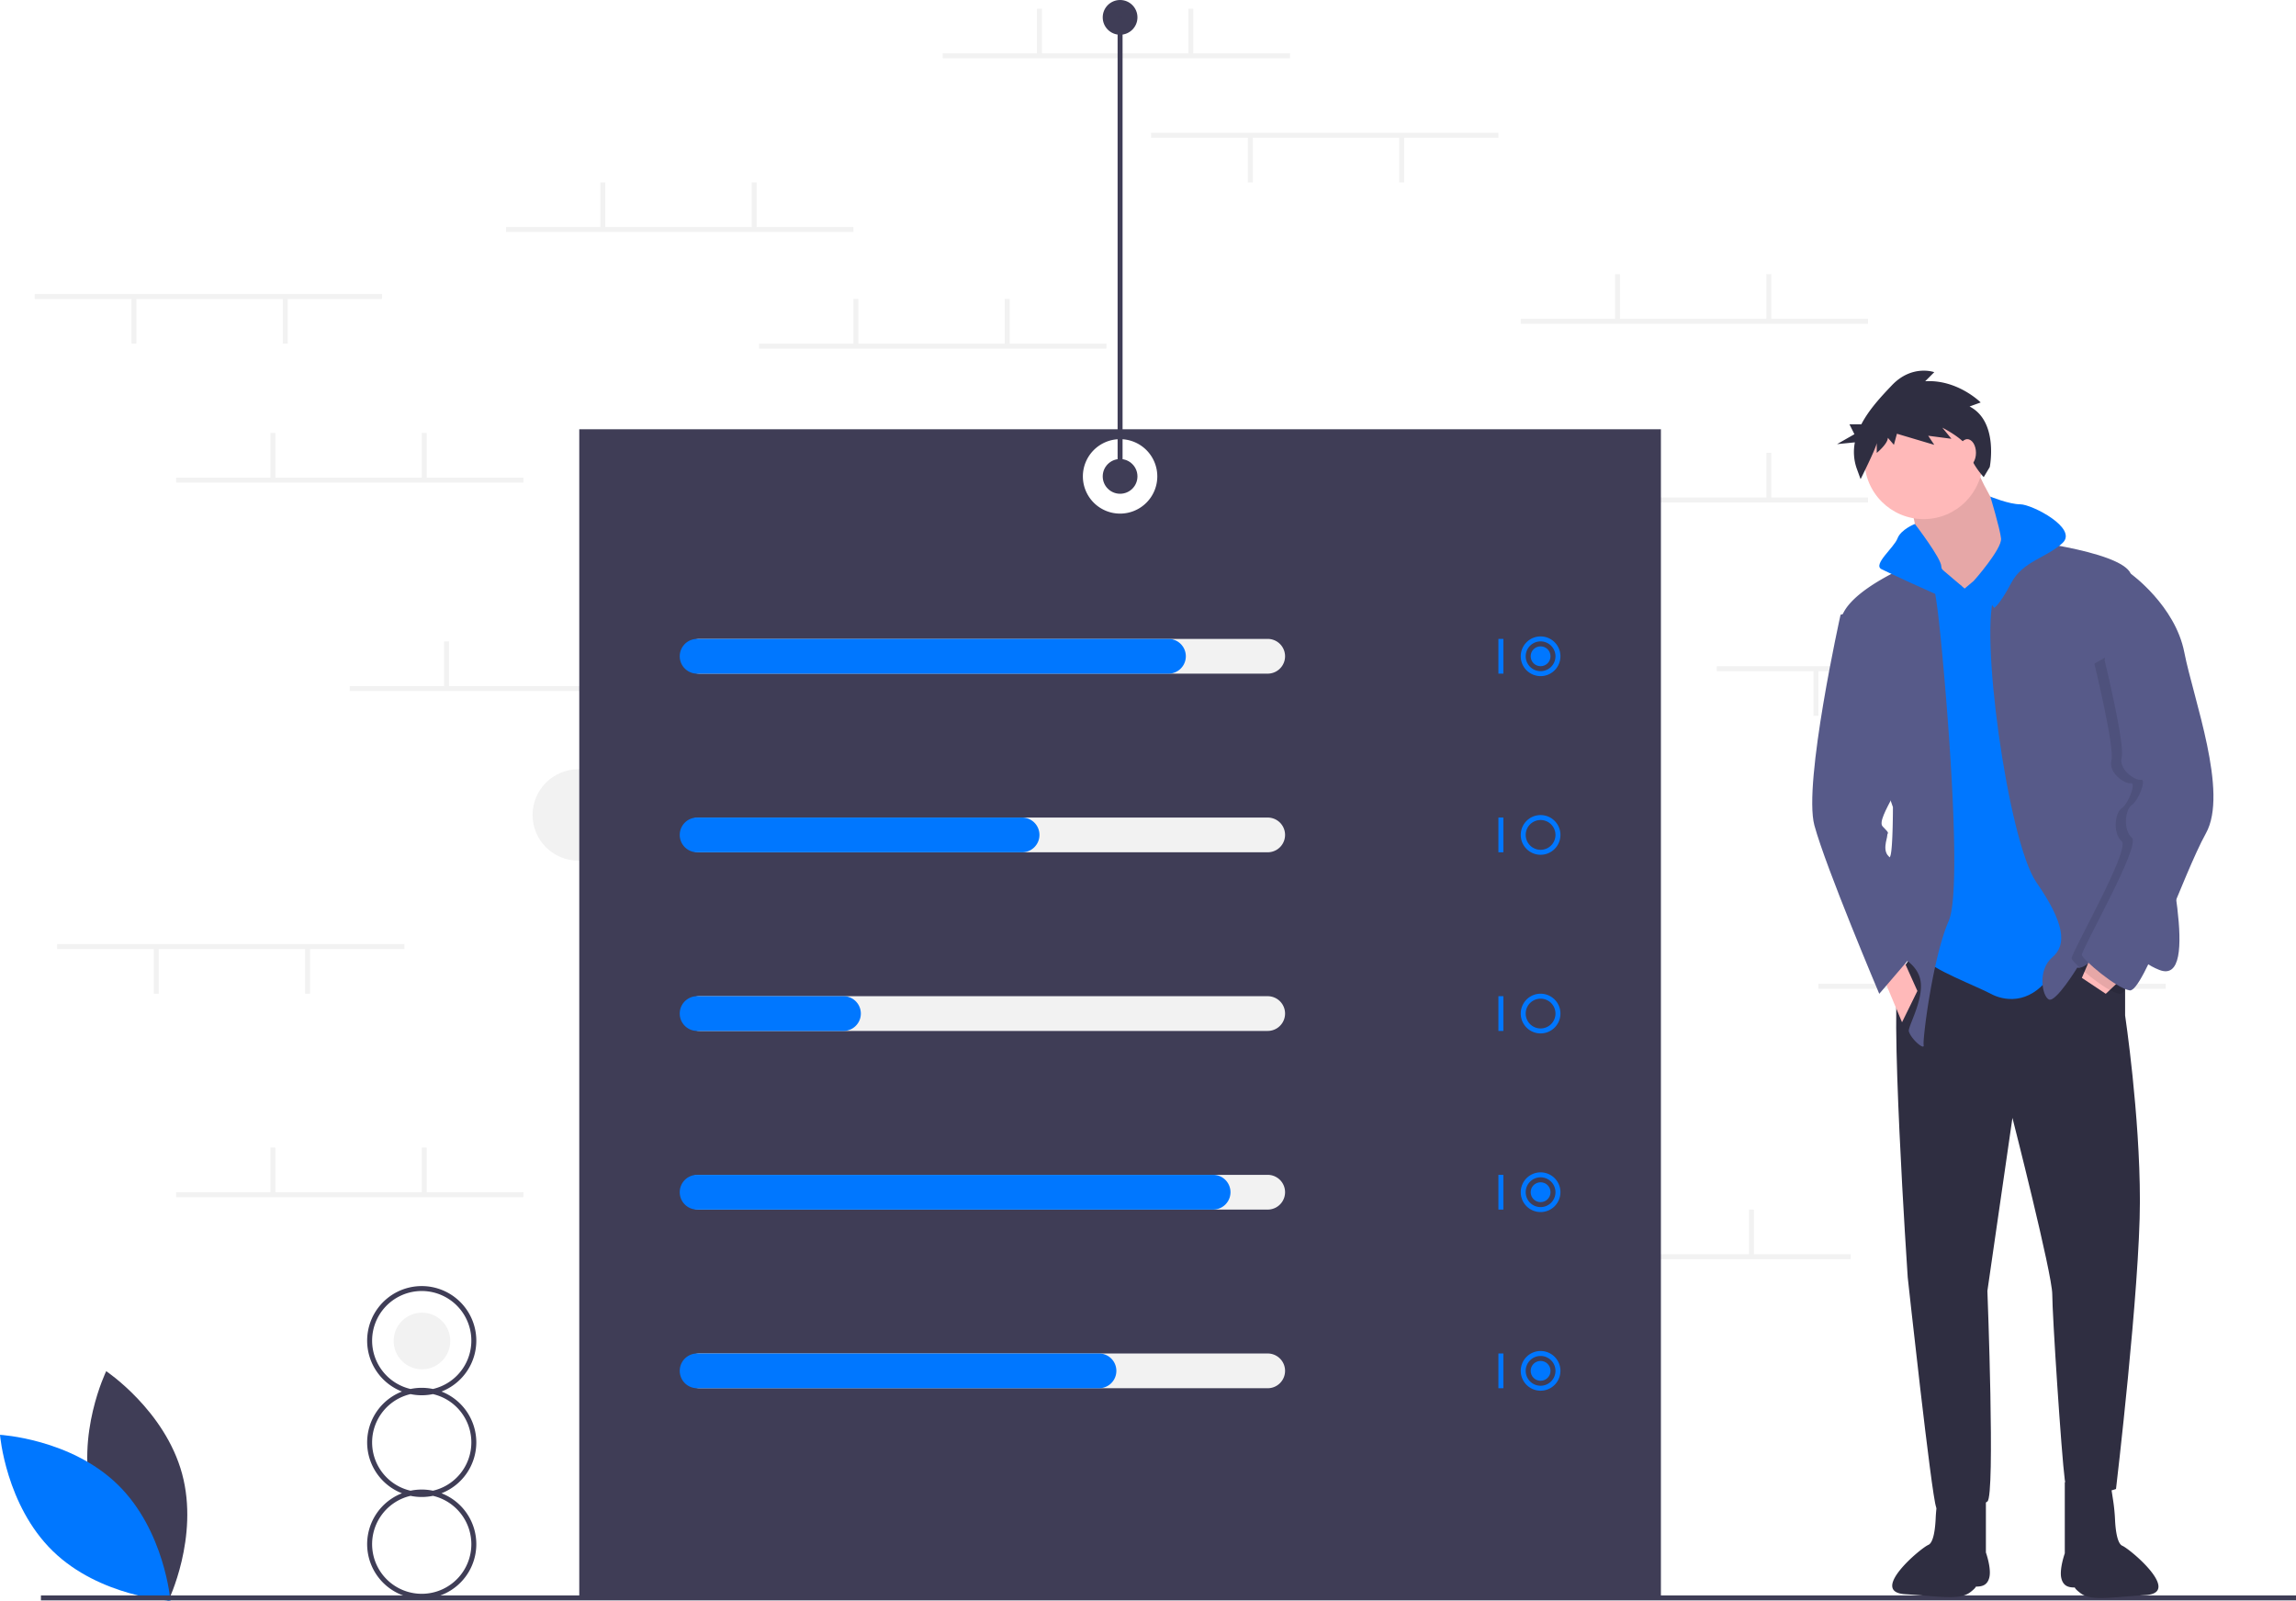 <svg xmlns="http://www.w3.org/2000/svg" id="a2942aa7-bf0d-42c0-bc52-bf4c952347c5" width="925.497" height="645.184" data-name="Layer 1" viewBox="0 0 925.497 645.184"><title>percentages</title><circle cx="233.088" cy="328.457" r="18.409" fill="#f2f2f2"/><circle cx="170.088" cy="540.457" r="11.409" fill="#f2f2f2"/><rect width="140" height="2" x="379.997" y="21.5" fill="#f2f2f2"/><rect width="2" height="18.5" x="417.997" y="3.5" fill="#f2f2f2"/><rect width="2" height="18.5" x="478.997" y="3.5" fill="#f2f2f2"/><rect width="140" height="2" x="605.997" y="505.5" fill="#f2f2f2"/><rect width="2" height="18.5" x="643.997" y="487.5" fill="#f2f2f2"/><rect width="2" height="18.5" x="704.997" y="487.5" fill="#f2f2f2"/><rect width="140" height="2" x="612.997" y="200.5" fill="#f2f2f2"/><rect width="2" height="18.5" x="650.997" y="182.5" fill="#f2f2f2"/><rect width="2" height="18.5" x="711.997" y="182.5" fill="#f2f2f2"/><rect width="140" height="2" x="612.997" y="128.5" fill="#f2f2f2"/><rect width="2" height="18.5" x="650.997" y="110.5" fill="#f2f2f2"/><rect width="2" height="18.5" x="711.997" y="110.5" fill="#f2f2f2"/><rect width="140" height="2" x="305.997" y="138.5" fill="#f2f2f2"/><rect width="2" height="18.5" x="343.997" y="120.5" fill="#f2f2f2"/><rect width="2" height="18.5" x="404.997" y="120.5" fill="#f2f2f2"/><rect width="140" height="2" x="203.997" y="91.5" fill="#f2f2f2"/><rect width="2" height="18.5" x="241.997" y="73.5" fill="#f2f2f2"/><rect width="2" height="18.5" x="302.997" y="73.5" fill="#f2f2f2"/><rect width="140" height="2" x="140.997" y="276.5" fill="#f2f2f2"/><rect width="2" height="18.5" x="178.997" y="258.5" fill="#f2f2f2"/><rect width="2" height="18.5" x="239.997" y="258.5" fill="#f2f2f2"/><rect width="140" height="2" x="70.997" y="480.5" fill="#f2f2f2"/><rect width="2" height="18.5" x="108.997" y="462.5" fill="#f2f2f2"/><rect width="2" height="18.5" x="169.997" y="462.5" fill="#f2f2f2"/><rect width="140" height="2" x="732.997" y="396.5" fill="#f2f2f2"/><rect width="2" height="18.5" x="770.997" y="378.5" fill="#f2f2f2"/><rect width="2" height="18.5" x="831.997" y="378.5" fill="#f2f2f2"/><rect width="140" height="2" x="691.997" y="268.5" fill="#f2f2f2"/><rect width="2" height="18.5" x="791.997" y="270" fill="#f2f2f2"/><rect width="2" height="18.5" x="730.997" y="270" fill="#f2f2f2"/><rect width="140" height="2" x="13.997" y="118.5" fill="#f2f2f2"/><rect width="2" height="18.5" x="113.997" y="120" fill="#f2f2f2"/><rect width="2" height="18.5" x="52.997" y="120" fill="#f2f2f2"/><rect width="140" height="2" x="22.997" y="380.5" fill="#f2f2f2"/><rect width="2" height="18.5" x="122.997" y="382" fill="#f2f2f2"/><rect width="2" height="18.5" x="61.997" y="382" fill="#f2f2f2"/><rect width="140" height="2" x="463.997" y="53.5" fill="#f2f2f2"/><rect width="2" height="18.5" x="563.997" y="55" fill="#f2f2f2"/><rect width="2" height="18.5" x="502.997" y="55" fill="#f2f2f2"/><rect width="140" height="2" x="70.997" y="192.5" fill="#f2f2f2"/><rect width="2" height="18.5" x="108.997" y="174.5" fill="#f2f2f2"/><rect width="2" height="18.5" x="169.997" y="174.5" fill="#f2f2f2"/><path fill="#3f3d56" d="M370.748,300.408v471h436v-471Zm218,34a15,15,0,1,1,15-15A15,15,0,0,1,588.749,334.408Z" transform="translate(-137.251 -127.408)"/><path fill="#3f3d56" d="M174.506,731.205c6.914,25.558,30.596,41.387,30.596,41.387s12.472-25.609,5.558-51.167-30.596-41.387-30.596-41.387S167.592,705.647,174.506,731.205Z" transform="translate(-137.251 -127.408)"/><path fill="#07f" d="M184.666,725.712c18.972,18.469,21.289,46.859,21.289,46.859s-28.442-1.553-47.415-20.022-21.289-46.859-21.289-46.859S165.694,707.244,184.666,725.712Z" transform="translate(-137.251 -127.408)"/><rect width="909" height="2" x="16.497" y="643" fill="#3f3d56"/><path fill="#3f3d56" d="M329.248,708.746a22.031,22.031,0,0,0-14.031-20.5,22,22,0,1,0-15.938,0,21.991,21.991,0,0,0,0,41,22,22,0,1,0,15.938,0A22.031,22.031,0,0,0,329.248,708.746Zm-42-41a20,20,0,1,1,24.513,19.467,22.023,22.023,0,0,0-9.026,0A20.021,20.021,0,0,1,287.248,667.746Zm40,82a20,20,0,1,1-24.513-19.467,22.024,22.024,0,0,0,9.026,0A20.021,20.021,0,0,1,327.248,749.746Zm-15.487-21.533a22.023,22.023,0,0,0-9.026,0,19.979,19.979,0,0,1,0-38.935,22.024,22.024,0,0,0,9.026,0,19.979,19.979,0,0,1,0,38.935Z" transform="translate(-137.251 -127.408)"/><path fill="#f2f2f2" d="M648.249,398.908h-229a7,7,0,1,1,0-14h229a7,7,0,0,1,0,14Z" transform="translate(-137.251 -127.408)"/><path fill="#f2f2f2" d="M648.249,470.908h-229a7,7,0,1,1,0-14h229a7,7,0,0,1,0,14Z" transform="translate(-137.251 -127.408)"/><path fill="#f2f2f2" d="M648.249,542.908h-229a7,7,0,1,1,0-14h229a7,7,0,0,1,0,14Z" transform="translate(-137.251 -127.408)"/><path fill="#f2f2f2" d="M648.249,614.908h-229a7,7,0,1,1,0-14h229a7,7,0,0,1,0,14Z" transform="translate(-137.251 -127.408)"/><path fill="#f2f2f2" d="M648.249,686.908h-229a7,7,0,1,1,0-14h229a7,7,0,0,1,0,14Z" transform="translate(-137.251 -127.408)"/><path fill="#07f" d="M608.249,398.908h-190a7,7,0,1,1,0-14h190a7,7,0,0,1,0,14Z" transform="translate(-137.251 -127.408)"/><path fill="#07f" d="M549.249,470.908h-131a7,7,0,1,1,0-14h131a7,7,0,0,1,0,14Z" transform="translate(-137.251 -127.408)"/><path fill="#07f" d="M477.248,542.908h-59a7,7,0,1,1,0-14h59a7,7,0,0,1,0,14Z" transform="translate(-137.251 -127.408)"/><path fill="#07f" d="M626.249,614.908h-208a7,7,0,1,1,0-14h208a7,7,0,0,1,0,14Z" transform="translate(-137.251 -127.408)"/><path fill="#07f" d="M580.249,686.908h-162a7,7,0,1,1,0-14h162a7,7,0,0,1,0,14Z" transform="translate(-137.251 -127.408)"/><rect width="2" height="14" x="603.997" y="257.5" fill="#07f"/><path fill="#07f" d="M758.249,399.908a8,8,0,1,1,8-8A8.009,8.009,0,0,1,758.249,399.908Zm0-14a6,6,0,1,0,6,6A6.007,6.007,0,0,0,758.249,385.908Z" transform="translate(-137.251 -127.408)"/><rect width="2" height="14" x="603.997" y="329.5" fill="#07f"/><path fill="#07f" d="M758.249,471.908a8,8,0,1,1,8-8A8.009,8.009,0,0,1,758.249,471.908Zm0-14a6,6,0,1,0,6,6A6.007,6.007,0,0,0,758.249,457.908Z" transform="translate(-137.251 -127.408)"/><rect width="2" height="14" x="603.997" y="401.5" fill="#07f"/><path fill="#07f" d="M758.249,543.908a8,8,0,1,1,8-8A8.009,8.009,0,0,1,758.249,543.908Zm0-14a6,6,0,1,0,6,6A6.007,6.007,0,0,0,758.249,529.908Z" transform="translate(-137.251 -127.408)"/><rect width="2" height="14" x="603.997" y="473.5" fill="#07f"/><path fill="#07f" d="M758.249,615.908a8,8,0,1,1,8-8A8.009,8.009,0,0,1,758.249,615.908Zm0-14a6,6,0,1,0,6,6A6.007,6.007,0,0,0,758.249,601.908Z" transform="translate(-137.251 -127.408)"/><rect width="2" height="14" x="603.997" y="545.5" fill="#07f"/><path fill="#07f" d="M758.249,687.908a8,8,0,1,1,8-8A8.009,8.009,0,0,1,758.249,687.908Zm0-14a6,6,0,1,0,6,6A6.007,6.007,0,0,0,758.249,673.908Z" transform="translate(-137.251 -127.408)"/><circle cx="620.997" cy="264.5" r="4" fill="#07f"/><circle cx="620.997" cy="480.5" r="4" fill="#07f"/><circle cx="620.997" cy="552.5" r="4" fill="#07f"/><circle cx="451.497" cy="192" r="7" fill="#3f3d56"/><circle cx="451.497" cy="7" r="7" fill="#3f3d56"/><rect width="2" height="185" x="450.497" y="7" fill="#3f3d56"/><path fill="#2f2e41" d="M993.865,511.887v24.775s5.964,39.915,5.964,74.783S990.195,727.52,990.195,727.52s-19.269,6.882-20.646-3.67-5.047-66.525-5.047-74.783-16.058-71.113-16.058-71.113L938.351,647.69s3.212,82.583,0,84.877-18.811,6.423-20.646,2.294-11.47-92.676-11.47-92.676-7.799-115.616-3.212-122.498,8.717-12.387,8.717-12.387S977.348,491.241,993.865,511.887Z" transform="translate(-137.251 -127.408)"/><path fill="#2f2e41" d="M987.901,724.767l1.151,7.479a73.664,73.664,0,0,1,.752,7.699c.179,3.757.804,9.545,2.945,10.463,3.212,1.376,24.056,18.956,9.375,19.873s-22.026,2.503-26.375-.873c-5.141-3.992.682-2.184-1.612-2.184s-5.047,0-5.964-3.67,1.376-10.093,1.376-10.093V724.767Z" transform="translate(-137.251 -127.408)"/><path fill="#2f2e41" d="M919.397,724.408l-1.151,7.479a73.664,73.664,0,0,0-.752,7.699c-.179,3.757-.804,9.545-2.945,10.463-3.212,1.376-24.056,18.956-9.375,19.873s22.026,2.503,26.375-.873c5.141-3.992-.682-2.184,1.612-2.184s5.047,0,5.964-3.67-1.376-10.093-1.376-10.093V724.408Z" transform="translate(-137.251 -127.408)"/><path fill="#ffb9b9" d="M932.387,312.77s7.8,19.269,13.305,22.481,2.753,17.893,2.753,17.893l-13.764,19.269H923.67l-13.305-22.94s-.918-15.14-3.67-18.811S932.387,312.77,932.387,312.77Z" transform="translate(-137.251 -127.408)"/><path d="M932.387,312.77s7.8,19.269,13.305,22.481,2.753,17.893,2.753,17.893l-13.764,19.269H923.67l-13.305-22.94s-.918-15.14-3.67-18.811S932.387,312.77,932.387,312.77Z" opacity=".1" transform="translate(-137.251 -127.408)"/><path fill="#07f" d="M943.857,352.226l20.646,4.588,15.14,152.32s-8.258,1.376-16.517,12.387-18.352,9.176-23.398,6.423-25.234-10.552-25.692-13.764.918-59.643.918-59.643L902.106,366.449l6.423-9.635h11.47l9.176,7.8Z" transform="translate(-137.251 -127.408)"/><circle cx="775.407" cy="185.362" r="23.857" fill="#ffb9b9"/><path fill="#575a89" d="M947.068,344.427s44.962,4.588,49.091,14.223-2.753,52.303-2.753,52.303,16.517,37.162,16.058,45.879,15.599,68.36-1.835,61.478-11.929-24.775-20.646-11.929-12.387,11.011-12.387,11.011-8.717,14.223-11.47,12.846-4.588-11.929,1.376-16.975,5.047-13.764-6.423-30.28S934.681,379.754,941.563,366.449,947.068,344.427,947.068,344.427Z" transform="translate(-137.251 -127.408)"/><polygon fill="#ffb9b9" points="856.614 393.196 848.814 400.537 839.179 394.114 843.309 384.479 856.614 393.196"/><path fill="#575a89" d="M914.035,352.226s-34.868,12.846-34.868,26.61,21.105,73.866,21.105,73.866,0,15.599-.918,19.269-15.353,35.683-2.753,38.539c7.865,1.783,14.327,6.466,14.911,13.076.693,7.849-5.315,17.755-4.817,19.499.918,3.212,6.423,7.8,5.964,5.506s3.67-35.327,10.093-50.009-2.753-113.322-4.588-126.168A141.988,141.988,0,0,0,914.035,352.226Z" transform="translate(-137.251 -127.408)"/><polygon fill="#ffb9b9" points="758.432 392.278 766.69 412.007 772.884 399.39 765.772 383.561 758.432 392.278"/><path fill="#07f" d="M939.536,327.551s7.532,3.112,12.12,3.112,23.398,9.635,16.975,15.599-16.058,7.341-20.646,16.058-6.882,10.093-6.882,10.093L932.936,361.441s11.38-12.885,10.921-17.014S939.536,327.551,939.536,327.551Z" transform="translate(-137.251 -127.408)"/><path fill="#07f" d="M909.125,338.582s-5.643,2.175-7.019,5.845-10.093,10.552-6.423,12.387,19.728,9.176,22.94,10.552,9.197-3.905,9.197-3.905-8.05-4.583-8.05-7.794S909.125,338.582,909.125,338.582Z" transform="translate(-137.251 -127.408)"/><path fill="#575a89" d="M890.178,372.413l-11.011,2.753s-15.14,67.902-10.552,84.877,26.151,67.901,26.151,67.901l13.764-16.058s-6.004-36.515-9.425-38.903-1.127-7.435-1.127-8.811,1.376-.459-1.835-3.67,11.929-21.105,7.799-26.151S890.178,372.413,890.178,372.413Z" transform="translate(-137.251 -127.408)"/><path d="M998.682,385.03,992.03,360.026s17.893,12.846,21.563,31.657,17.893,56.432,8.717,72.948-25.234,64.231-30.739,63.314-18.811-12.387-19.269-14.223,23.857-44.044,20.187-47.256-2.753-11.47,0-13.305,5.964-10.552,3.67-10.093-9.176-4.129-7.8-9.176-6.882-38.997-6.882-38.997Z" opacity=".1" transform="translate(-137.251 -127.408)"/><path fill="#575a89" d="M989.736,356.814l6.423,1.835s17.893,12.846,21.563,31.657,17.893,56.432,8.717,72.948-25.234,64.231-30.739,63.314-18.811-12.387-19.269-14.223,23.857-44.044,20.187-47.256-2.753-11.47,0-13.305,5.964-10.552,3.67-10.093-9.176-4.129-7.8-9.176-6.882-38.997-6.882-38.997Z" transform="translate(-137.251 -127.408)"/><path fill="#2f2e41" d="M931.172,291.235l4.475-1.627s-9.356-9.356-22.373-8.542l3.661-3.661s-8.949-3.254-17.085,5.288c-4.277,4.491-9.225,9.769-12.31,15.715h-4.792l2,4-7,4,7.185-.719a20.184,20.184,0,0,0,.68,10.36l1.627,4.475s6.509-13.017,6.509-14.644v4.068s4.475-3.661,4.475-6.102l2.441,2.847,1.22-4.475,15.051,4.475-2.441-3.661,9.356,1.22-3.661-4.475s10.576,5.288,10.983,9.763,5.695,10.169,5.695,10.169l2.441-4.068S942.969,297.337,931.172,291.235Z" transform="translate(-137.251 -127.408)"/><ellipse cx="792.997" cy="182.5" fill="#ffb9b9" rx="3.5" ry="5.5"/></svg>